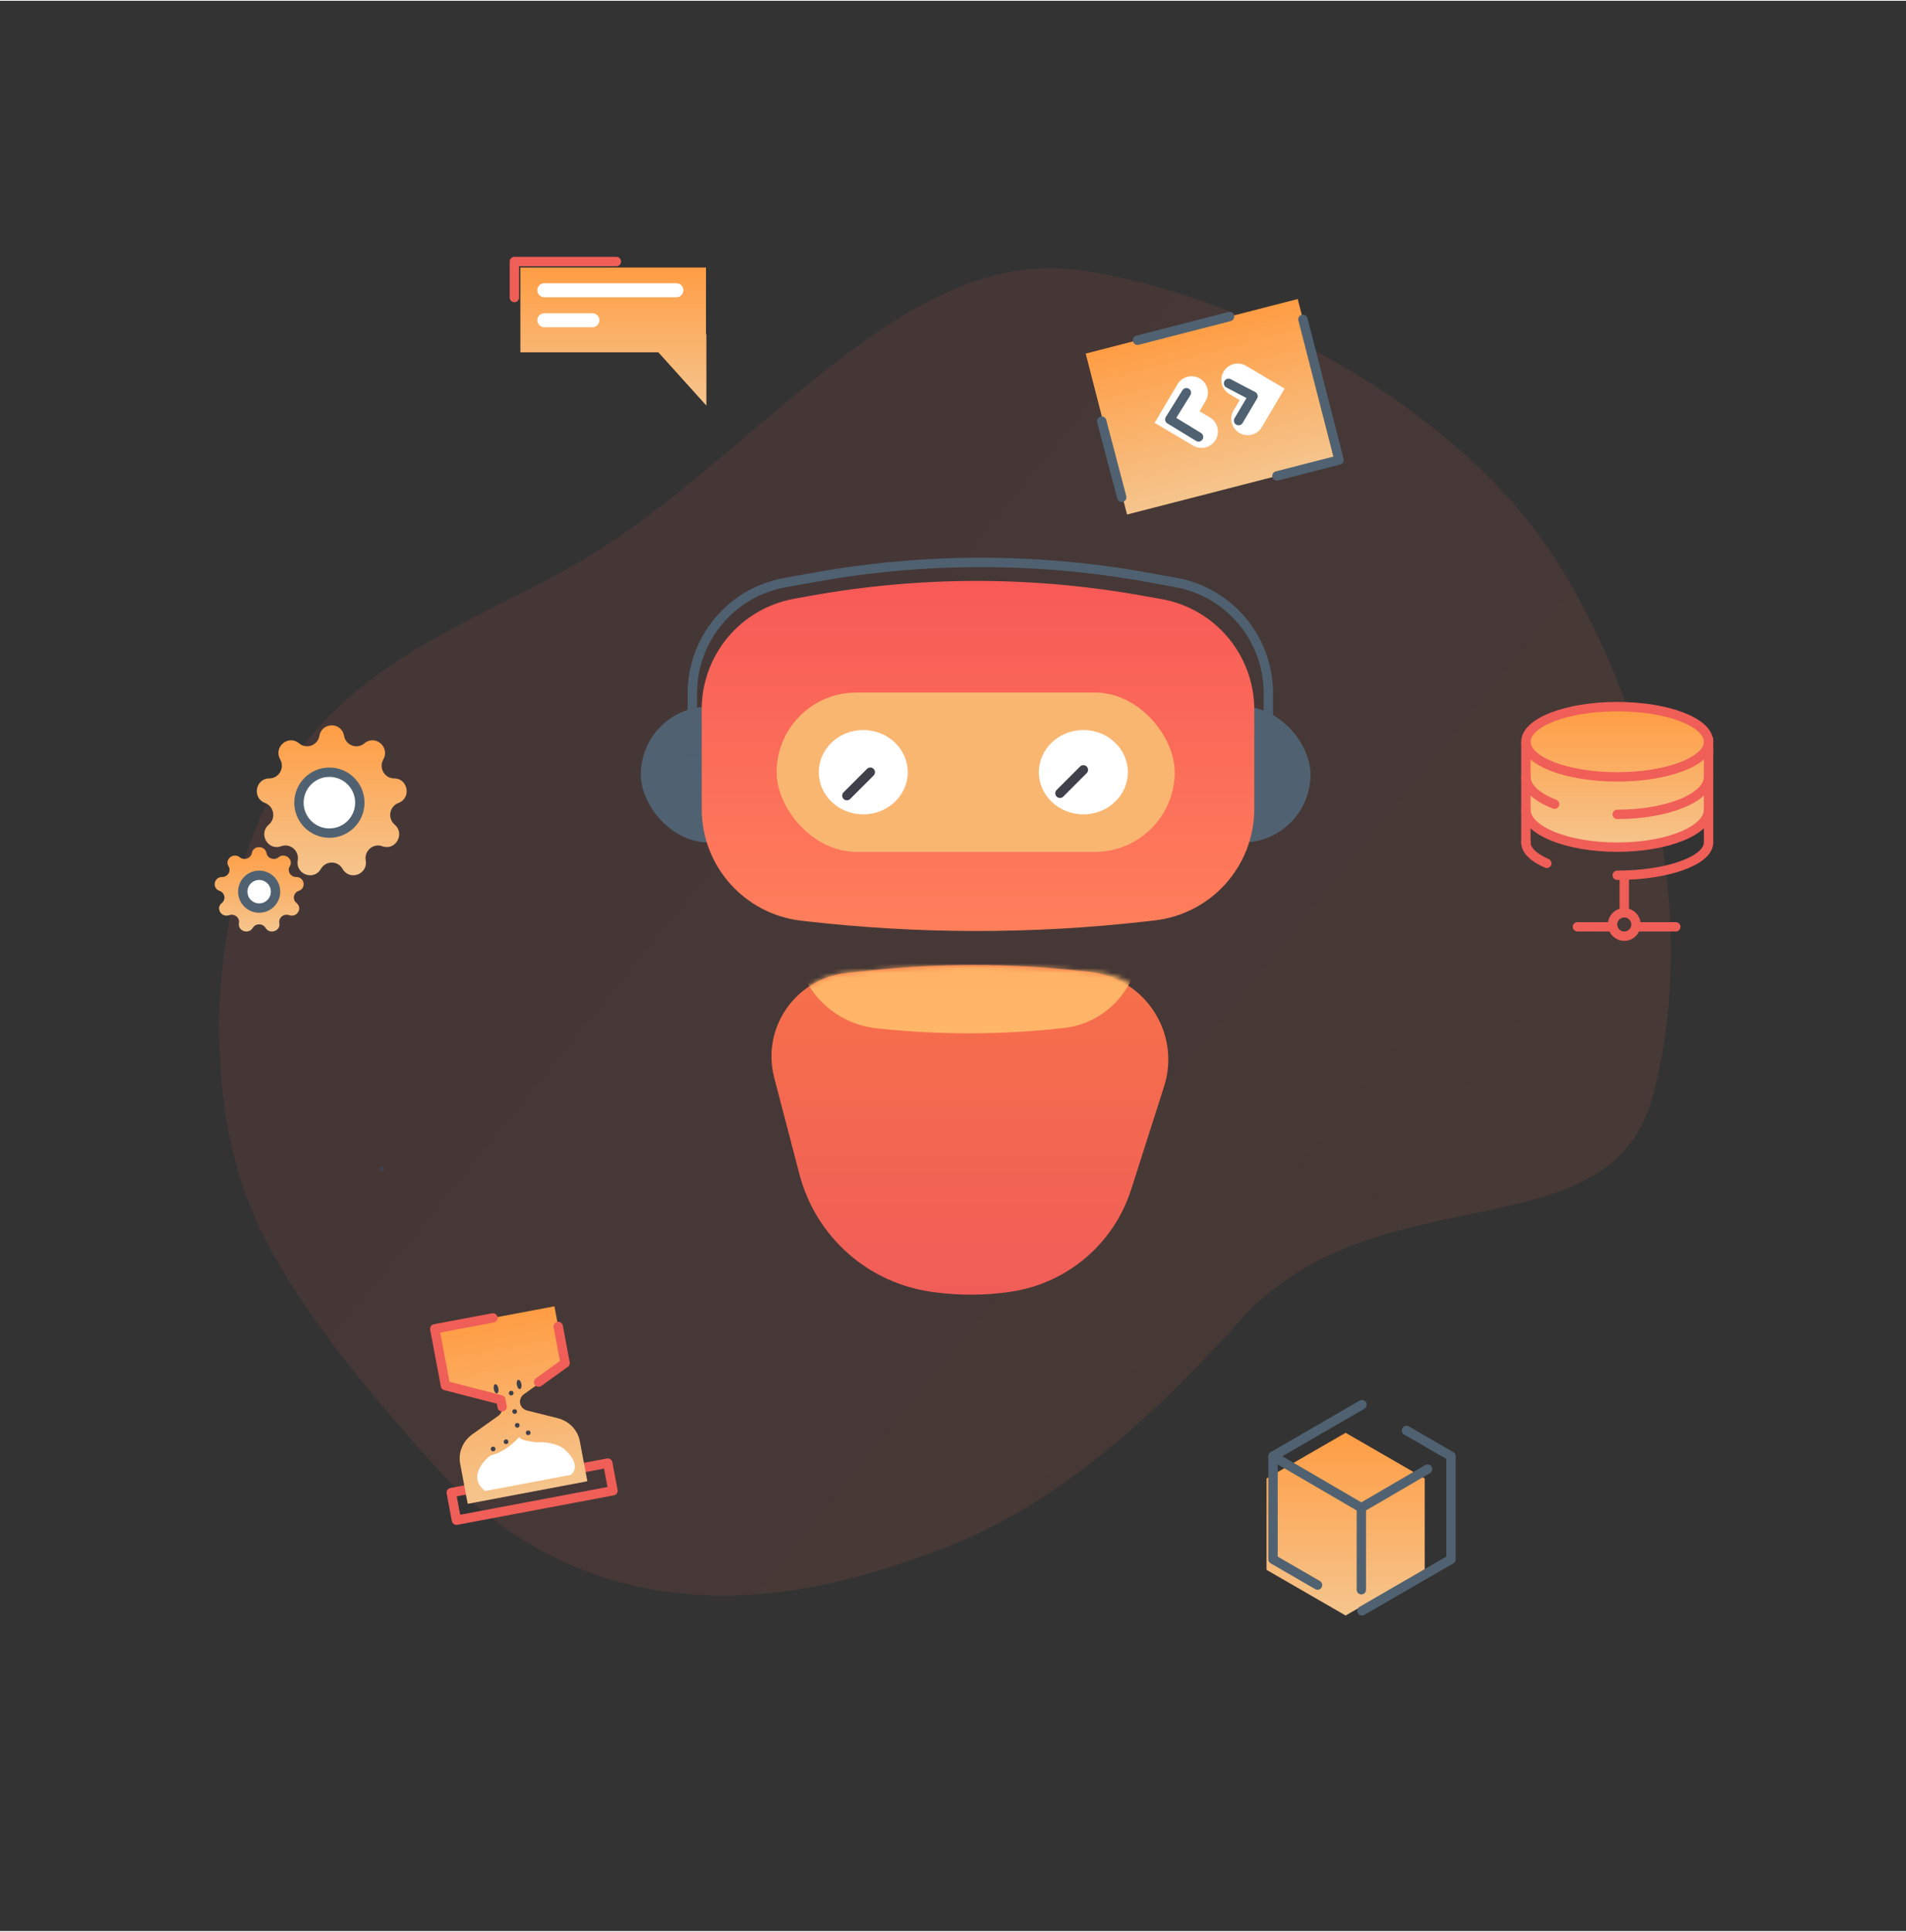 <?xml version="1.0" encoding="utf-8"?>

<!--
 * Copyright (c) 2024, WSO2 LLC. (http://www.wso2.org) All Rights Reserved.
 *
 * WSO2 Inc. licenses this file to you under the Apache License,
 * Version 2.0 (the "License"); you may not use this file except
 * in compliance with the License.
 * You may obtain a copy of the License at
 *
 *     http://www.apache.org/licenses/LICENSE-2.0
 *
 * Unless required by applicable law or agreed to in writing,
 * software distributed under the License is distributed on an
 * "AS IS" BASIS, WITHOUT WARRANTIES OR CONDITIONS OF ANY
 * KIND, either express or implied. See the License for the
 * specific language governing permissions and limitations
 * under the License.
-->

<svg width="458" height="464" viewBox="0 0 407 412" fill="none" xmlns="http://www.w3.org/2000/svg">
    <rect x="0" y="0" width="407" height="412" fill="#333333" stroke="none"/>
    <path opacity="0.1" d="M131.837 114.657C166.326 90.891 195.183 52.782 230.147 57.478C265.103 62.25 312.596 86.653 333.614 121.517C354.641 156.303 362.184 199.881 352.858 234.064C343.473 268.158 293.654 249.334 264.728 281.74C235.812 314.068 215.179 325.544 197.838 331.657C180.498 337.769 131.034 355.508 91.838 311.656C52.642 267.805 47.465 250.501 46.694 217.943C49.575 140.941 97.356 138.345 131.837 114.657Z" fill="url(#paint0_linear_2373_75)"/>
    <path d="M277.109 63.657L231.838 75.303L240.666 109.656L285.937 98.01L277.109 63.657Z" fill="url(#paint1_linear_2373_75)"/>
    <path d="M242.896 72.458L262.55 67.402M272.669 101.423L285.937 98.01L278.223 67.993" stroke="#506271" stroke-width="2" stroke-linecap="round" stroke-linejoin="round"/>
    <path d="M235.258 89.731L239.532 105.975" stroke="#506271" stroke-width="2" stroke-linecap="round" stroke-linejoin="round"/>
    <path d="M254.437 83.643L251.355 88.854L256.566 91.937" stroke="white" stroke-width="7" stroke-linecap="round"/>
    <path d="M266.43 89.221L269.513 84.01L264.302 80.928" stroke="white" stroke-width="7" stroke-linecap="round"/>
    <path d="M253.338 83.656L249.798 89.356L255.934 93.096" stroke="#506271" stroke-width="2" stroke-linecap="round" stroke-linejoin="round"/>
    <path d="M264.484 89.61L267.567 84.399L262.338 81.656" stroke="#506271" stroke-width="2" stroke-linecap="round" stroke-linejoin="round"/>
    <path fill-rule="evenodd" clip-rule="evenodd" d="M365.232 167.07C365.429 166.619 365.532 166.155 365.532 165.681C365.532 165.201 365.588 164.459 365.652 163.612C365.838 161.165 366.091 157.839 365.248 157.41C364.485 157.02 363.715 156.497 362.863 155.917C359.658 153.737 355.285 150.762 345.685 151.157C331.529 151.739 329.848 153.409 328.02 155.224C327.544 155.697 327.058 156.18 326.338 156.656C325.632 156.656 325.754 161.832 325.815 164.456C325.828 164.993 325.838 165.424 325.838 165.681C325.838 166.127 325.929 166.564 326.104 166.99H325.806V172.622H325.82C325.811 172.715 325.806 172.809 325.806 172.904C325.806 177.103 334.632 180.507 345.519 180.507C356.406 180.507 365.232 177.103 365.232 172.904C365.232 172.809 365.227 172.715 365.218 172.622H365.232V167.07Z" fill="url(#paint2_linear_2373_75)"/>
    <ellipse cx="345.338" cy="158.156" rx="19.5" ry="7.5" stroke="#F05E58" stroke-width="2" stroke-linecap="round" stroke-linejoin="round"/>
    <path d="M325.838 172.656C325.838 177.075 334.568 180.656 345.338 180.656C356.108 180.656 364.838 177.075 364.838 172.656" stroke="#F05E58" stroke-width="2" stroke-linecap="round" stroke-linejoin="round"/>
    <path d="M325.838 179.656C325.838 181.349 327.511 182.901 330.295 184.111M364.838 179.656C364.838 183.522 356.108 186.656 345.338 186.656" stroke="#F05E58" stroke-width="2" stroke-linecap="round" stroke-linejoin="round"/>
    <path d="M325.838 158.656V179.656" stroke="#F05E58" stroke-width="2" stroke-linecap="round" stroke-linejoin="round"/>
    <path d="M364.838 157.656V179.656" stroke="#F05E58" stroke-width="2" stroke-linecap="round" stroke-linejoin="round"/>
    <path d="M325.838 165.656C325.838 167.951 328.193 170.021 331.967 171.479M364.838 165.656C364.838 170.075 356.108 173.656 345.338 173.656" stroke="#F05E58" stroke-width="2" stroke-linecap="round" stroke-linejoin="round"/>
    <path d="M346.838 187.656V194.656" stroke="#F05E58" stroke-width="2" stroke-linecap="round" stroke-linejoin="round"/>
    <path d="M357.838 197.656L349.838 197.656" stroke="#F05E58" stroke-width="2" stroke-linecap="round" stroke-linejoin="round"/>
    <path d="M343.838 197.656L336.838 197.656" stroke="#F05E58" stroke-width="2" stroke-linecap="round" stroke-linejoin="round"/>
    <circle cx="346.838" cy="197.156" r="2.5" stroke="#F05E58" stroke-width="2" stroke-linecap="round" stroke-linejoin="round"/>
    <path d="M150.752 56.938V71.191H150.838V86.406L140.589 75.04H111.119V56.938H150.752Z" fill="url(#paint3_linear_2373_75)"/>
    <path d="M109.838 63.344V55.657H131.619" stroke="#F05E58" stroke-width="2" stroke-linecap="round" stroke-linejoin="round"/>
    <path d="M144.432 61.782H116.244" stroke="white" stroke-width="3" stroke-linecap="round" stroke-linejoin="round"/>
    <path d="M126.494 68.188H116.244" stroke="white" stroke-width="3" stroke-linecap="round" stroke-linejoin="round"/>
    <circle cx="81.516" cy="249.353" r="0.5" transform="rotate(-10.667 81.516 249.353)" fill="#40404B"/>
    <rect width="34" height="6" transform="matrix(-0.983 0.185 0.185 0.983 129.781 312.126)" stroke="#F05E58" stroke-width="2" stroke-linecap="round" stroke-linejoin="round"/>
    <path d="M120.004 287.232C120.453 289.614 119.425 292.058 117.356 293.526L111.893 297.405C111.247 297.863 110.926 298.626 111.066 299.37C111.206 300.114 111.783 300.708 112.551 300.9L119.051 302.525C121.512 303.14 123.359 305.043 123.807 307.425L125.423 316L99.872 320.813L98.257 312.237C97.808 309.855 98.836 307.412 100.905 305.943L106.368 302.064C107.014 301.606 107.335 300.843 107.195 300.099C107.055 299.356 106.478 298.762 105.71 298.57L99.21 296.944C96.749 296.329 94.902 294.427 94.453 292.045L92.838 283.469L118.389 278.657L120.004 287.232Z" fill="url(#paint4_linear_2373_75)"/>
    <path d="M119.2 282.965L120.67 290.768L115.007 294.844M107.223 300.094L106.945 298.62L105.256 298.186L101.877 297.317L95.119 295.58L92.838 283.469L105.258 281.13" stroke="#F05E58" stroke-width="2" stroke-linecap="round" stroke-linejoin="round"/>
    <path d="M121.865 314.635L103.598 318.076C99.359 314.883 104.362 310.549 104.889 310.45C107.671 309.766 110.042 307.55 110.88 306.528C111.201 307.266 112.679 307.386 114.369 307.667C118.342 307.517 120.037 308.794 120.461 309.113C123.77 312.002 122.776 313.998 121.865 314.635Z" fill="white"/>
    <ellipse cx="105.933" cy="296.266" rx="0.5" ry="1" transform="rotate(-10.667 105.933 296.266)" fill="#40404B"/>
    <circle cx="112.79" cy="305.66" r="0.5" transform="rotate(-10.667 112.79 305.66)" fill="#40404B"/>
    <circle cx="105.298" cy="309.106" r="0.5" transform="rotate(-10.667 105.298 309.106)" fill="#40404B"/>
    <circle cx="108.062" cy="307.568" r="0.5" transform="rotate(-10.667 108.062 307.568)" fill="#40404B"/>
    <circle cx="109.159" cy="297.185" r="0.5" transform="rotate(-10.667 109.159 297.185)" fill="#40404B"/>
    <circle cx="109.899" cy="301.116" r="0.5" transform="rotate(-10.667 109.899 301.116)" fill="#40404B"/>
    <path d="M111.338 295.248C111.44 295.791 111.303 296.272 111.032 296.324C110.76 296.375 110.457 295.976 110.355 295.433C110.253 294.891 110.39 294.409 110.661 294.358C110.933 294.307 111.236 294.706 111.338 295.248Z" fill="#40404B"/>
    <circle cx="110.454" cy="304.064" r="0.5" transform="rotate(-10.667 110.454 304.064)" fill="#40404B"/>
    <path d="M68.206 156.892C68.727 153.911 72.949 153.911 73.47 156.892C73.828 158.942 76.242 159.832 77.818 158.494C80.108 156.55 83.343 159.299 81.85 161.92C80.823 163.724 82.108 165.978 84.164 165.979C87.152 165.98 87.886 170.192 85.078 171.228C83.146 171.941 82.7 174.504 84.274 175.843C86.563 177.79 84.451 181.493 81.643 180.459C79.71 179.748 77.742 181.421 78.098 183.471C78.615 186.452 74.647 187.915 73.152 185.294C72.123 183.492 69.553 183.492 68.524 185.294C67.028 187.915 63.061 186.452 63.578 183.471C63.934 181.421 61.966 179.748 60.033 180.459C57.224 181.493 55.113 177.79 57.401 175.843C58.976 174.504 58.53 171.941 56.598 171.228C53.79 170.192 54.523 165.98 57.512 165.979C59.568 165.978 60.853 163.724 59.826 161.92C58.333 159.299 61.567 156.55 63.858 158.494C65.433 159.832 67.848 158.942 68.206 156.892Z" fill="url(#paint5_linear_2373_75)"/>
    <path d="M53.775 181.914C54.084 180.237 56.591 180.237 56.901 181.914C57.113 183.067 58.547 183.568 59.482 182.815C60.842 181.722 62.763 183.268 61.876 184.742C61.267 185.757 62.029 187.025 63.25 187.025C65.025 187.026 65.46 189.395 63.793 189.978C62.646 190.379 62.381 191.821 63.316 192.574C64.674 193.669 63.421 195.752 61.753 195.17C60.606 194.77 59.437 195.711 59.648 196.865C59.956 198.541 57.6 199.364 56.712 197.89C56.101 196.876 54.575 196.876 53.964 197.89C53.076 199.364 50.72 198.541 51.027 196.865C51.239 195.711 50.07 194.77 48.923 195.17C47.255 195.752 46.001 193.669 47.36 192.574C48.295 191.821 48.03 190.379 46.883 189.978C45.216 189.395 45.651 187.026 47.426 187.025C48.646 187.025 49.409 185.757 48.799 184.742C47.913 183.268 49.834 181.722 51.193 182.815C52.129 183.568 53.563 183.067 53.775 181.914Z" fill="url(#paint6_linear_2373_75)"/>
    <circle cx="70.338" cy="171.156" r="6.5" fill="white" stroke="#506271" stroke-width="2" stroke-linecap="round" stroke-linejoin="round"/>
    <circle cx="55.338" cy="190.156" r="3.5" fill="white" stroke="#506271" stroke-width="2" stroke-linecap="round" stroke-linejoin="round"/>
    <path d="M287.338 305.656L304.225 315.406V334.906L287.338 344.656L270.45 334.906V315.406L287.338 305.656Z" fill="url(#paint7_linear_2373_75)"/>
    <path d="M290.838 299.656L271.838 310.656V332.656L281.338 338.156M290.838 343.656L309.838 332.656V310.656L300.338 305.156" stroke="#506271" stroke-width="2" stroke-linecap="round" stroke-linejoin="round"/>
    <path d="M290.695 321.656L271.838 310.656M290.695 321.656L300.124 316.156L304.838 313.406M290.695 321.656V339.156" stroke="#506271" stroke-width="2" stroke-linecap="round" stroke-linejoin="round"/>
    <path d="M165.325 229.87C162.549 219.25 169.88 208.652 180.796 207.503L186.192 206.935C200.583 205.42 215.093 205.42 229.484 206.935L232.605 207.264C244.482 208.514 252.213 220.359 248.575 231.734L241.532 253.756C237.848 265.277 227.95 273.712 215.992 275.523C210.583 276.342 205.086 276.39 199.664 275.665L199.103 275.59C185.421 273.761 174.203 263.841 170.713 250.486L165.325 229.87Z" fill="url(#paint8_linear_2373_75)"/>
    <mask id="mask0_2373_75" style="mask-type:alpha" maskUnits="userSpaceOnUse" x="164" y="206" width="86" height="70">
    <path d="M165.305 229.795C162.54 219.215 169.844 208.656 180.72 207.511L181.364 207.443C198.965 205.591 216.711 205.591 234.311 207.443C245.308 208.601 252.466 219.568 249.097 230.1L238.103 264.478C236.519 269.431 232.263 273.058 227.121 273.837C214.33 275.774 201.329 275.887 188.507 274.173L186.52 273.907C180.449 273.096 175.471 268.694 173.923 262.768L165.305 229.795Z" fill="url(#paint9_linear_2373_75)"/>
    </mask>
    <g mask="url(#mask0_2373_75)">
    <path d="M167.592 178.634C166.667 169.52 173.283 161.371 182.393 160.405L182.967 160.344C199.501 158.591 216.175 158.591 232.709 160.344C241.976 161.327 248.524 169.879 247.055 179.082L243.067 204.077C241.78 212.138 235.272 218.349 227.161 219.258C214.316 220.698 201.353 220.762 188.495 219.449L187.24 219.321C178.112 218.388 170.896 211.169 169.969 202.041L167.592 178.634Z" fill="url(#paint10_linear_2373_75)"/>
    </g>
    <rect x="136.838" y="150.656" width="143" height="29" rx="14.5" fill="#506271"/>
    <path d="M270.838 168.156V147.781C270.838 136.175 262.534 126.232 251.114 124.165L245.106 123.077C221.658 118.831 197.639 118.809 174.184 123.014L167.604 124.193C156.164 126.244 147.838 136.195 147.838 147.817V160.639" stroke="#4F6170" stroke-width="2" stroke-linecap="round"/>
    <path d="M149.838 151.256C149.838 139.649 158.144 129.706 169.566 127.64L172.965 127.025C196.249 122.813 220.095 122.766 243.395 126.886L248.017 127.703C259.482 129.731 267.838 139.694 267.838 151.337V172.452C267.838 184.659 258.675 194.921 246.546 196.298L244.689 196.509C220.421 199.265 195.918 199.233 171.657 196.415L171.068 196.347C158.966 194.941 149.838 184.691 149.838 172.507V151.256Z" fill="url(#paint11_linear_2373_75)"/>
    <rect x="165.838" y="147.656" width="85" height="34" rx="17" fill="#F9B671"/>
    <ellipse cx="184.338" cy="164.656" rx="9.5" ry="9" fill="white"/>
    <ellipse cx="231.338" cy="164.656" rx="9.5" ry="9" fill="white"/>
    <path d="M226.338 169.156L231.338 164.156" stroke="#40404B" stroke-width="2" stroke-linecap="round"/>
    <path d="M180.838 169.656L185.838 164.656" stroke="#40404B" stroke-width="2" stroke-linecap="round"/>
    <defs>
    <linearGradient id="paint0_linear_2373_75" x1="96.877" y1="119.382" x2="309.283" y2="291.746" gradientUnits="userSpaceOnUse">
    <stop stop-color="#EE575C"/>
    <stop offset="1" stop-color="#F67147"/>
    </linearGradient>
    <linearGradient id="paint1_linear_2373_75" x1="254.473" y1="69.48" x2="263.311" y2="103.831" gradientUnits="userSpaceOnUse">
    <stop stop-color="#FF9D44"/>
    <stop offset="1" stop-color="#F5C58D"/>
    </linearGradient>
    <linearGradient id="paint2_linear_2373_75" x1="345.802" y1="151.121" x2="345.802" y2="180.507" gradientUnits="userSpaceOnUse">
    <stop stop-color="#FF9D44"/>
    <stop offset="1" stop-color="#F5C58D"/>
    </linearGradient>
    <linearGradient id="paint3_linear_2373_75" x1="130.979" y1="56.938" x2="130.979" y2="86.406" gradientUnits="userSpaceOnUse">
    <stop stop-color="#FF9D44"/>
    <stop offset="1" stop-color="#F5C58D"/>
    </linearGradient>
    <linearGradient id="paint4_linear_2373_75" x1="105.613" y1="281.063" x2="112.647" y2="318.406" gradientUnits="userSpaceOnUse">
    <stop stop-color="#FF9D44"/>
    <stop offset="1" stop-color="#F5C58D"/>
    </linearGradient>
    <linearGradient id="paint5_linear_2373_75" x1="70.838" y1="154.656" x2="70.838" y2="186.656" gradientUnits="userSpaceOnUse">
    <stop stop-color="#FF9D44"/>
    <stop offset="1" stop-color="#F5C58D"/>
    </linearGradient>
    <linearGradient id="paint6_linear_2373_75" x1="55.338" y1="180.656" x2="55.338" y2="198.656" gradientUnits="userSpaceOnUse">
    <stop stop-color="#FF9D44"/>
    <stop offset="1" stop-color="#F5C58D"/>
    </linearGradient>
    <linearGradient id="paint7_linear_2373_75" x1="287.338" y1="305.656" x2="287.338" y2="344.656" gradientUnits="userSpaceOnUse">
    <stop stop-color="#FF9D44"/>
    <stop offset="1" stop-color="#F5C58D"/>
    </linearGradient>
    <linearGradient id="paint8_linear_2373_75" x1="207.838" y1="204.656" x2="207.838" y2="276.758" gradientUnits="userSpaceOnUse">
    <stop stop-color="#F67149"/>
    <stop offset="1" stop-color="#F05D58"/>
    </linearGradient>
    <linearGradient id="paint9_linear_2373_75" x1="207.838" y1="204.656" x2="207.838" y2="276.758" gradientUnits="userSpaceOnUse">
    <stop stop-color="#FCA959"/>
    <stop offset="1" stop-color="#FFB669"/>
    </linearGradient>
    <linearGradient id="paint10_linear_2373_75" x1="207.838" y1="157.707" x2="207.838" y2="221.424" gradientUnits="userSpaceOnUse">
    <stop stop-color="#FCA959"/>
    <stop offset="1" stop-color="#FFB669"/>
    </linearGradient>
    <linearGradient id="paint11_linear_2373_75" x1="208.838" y1="120.656" x2="208.838" y2="200.656" gradientUnits="userSpaceOnUse">
    <stop stop-color="#F75857"/>
    <stop offset="1" stop-color="#FF805B"/>
    </linearGradient>
    </defs>
    </svg>
